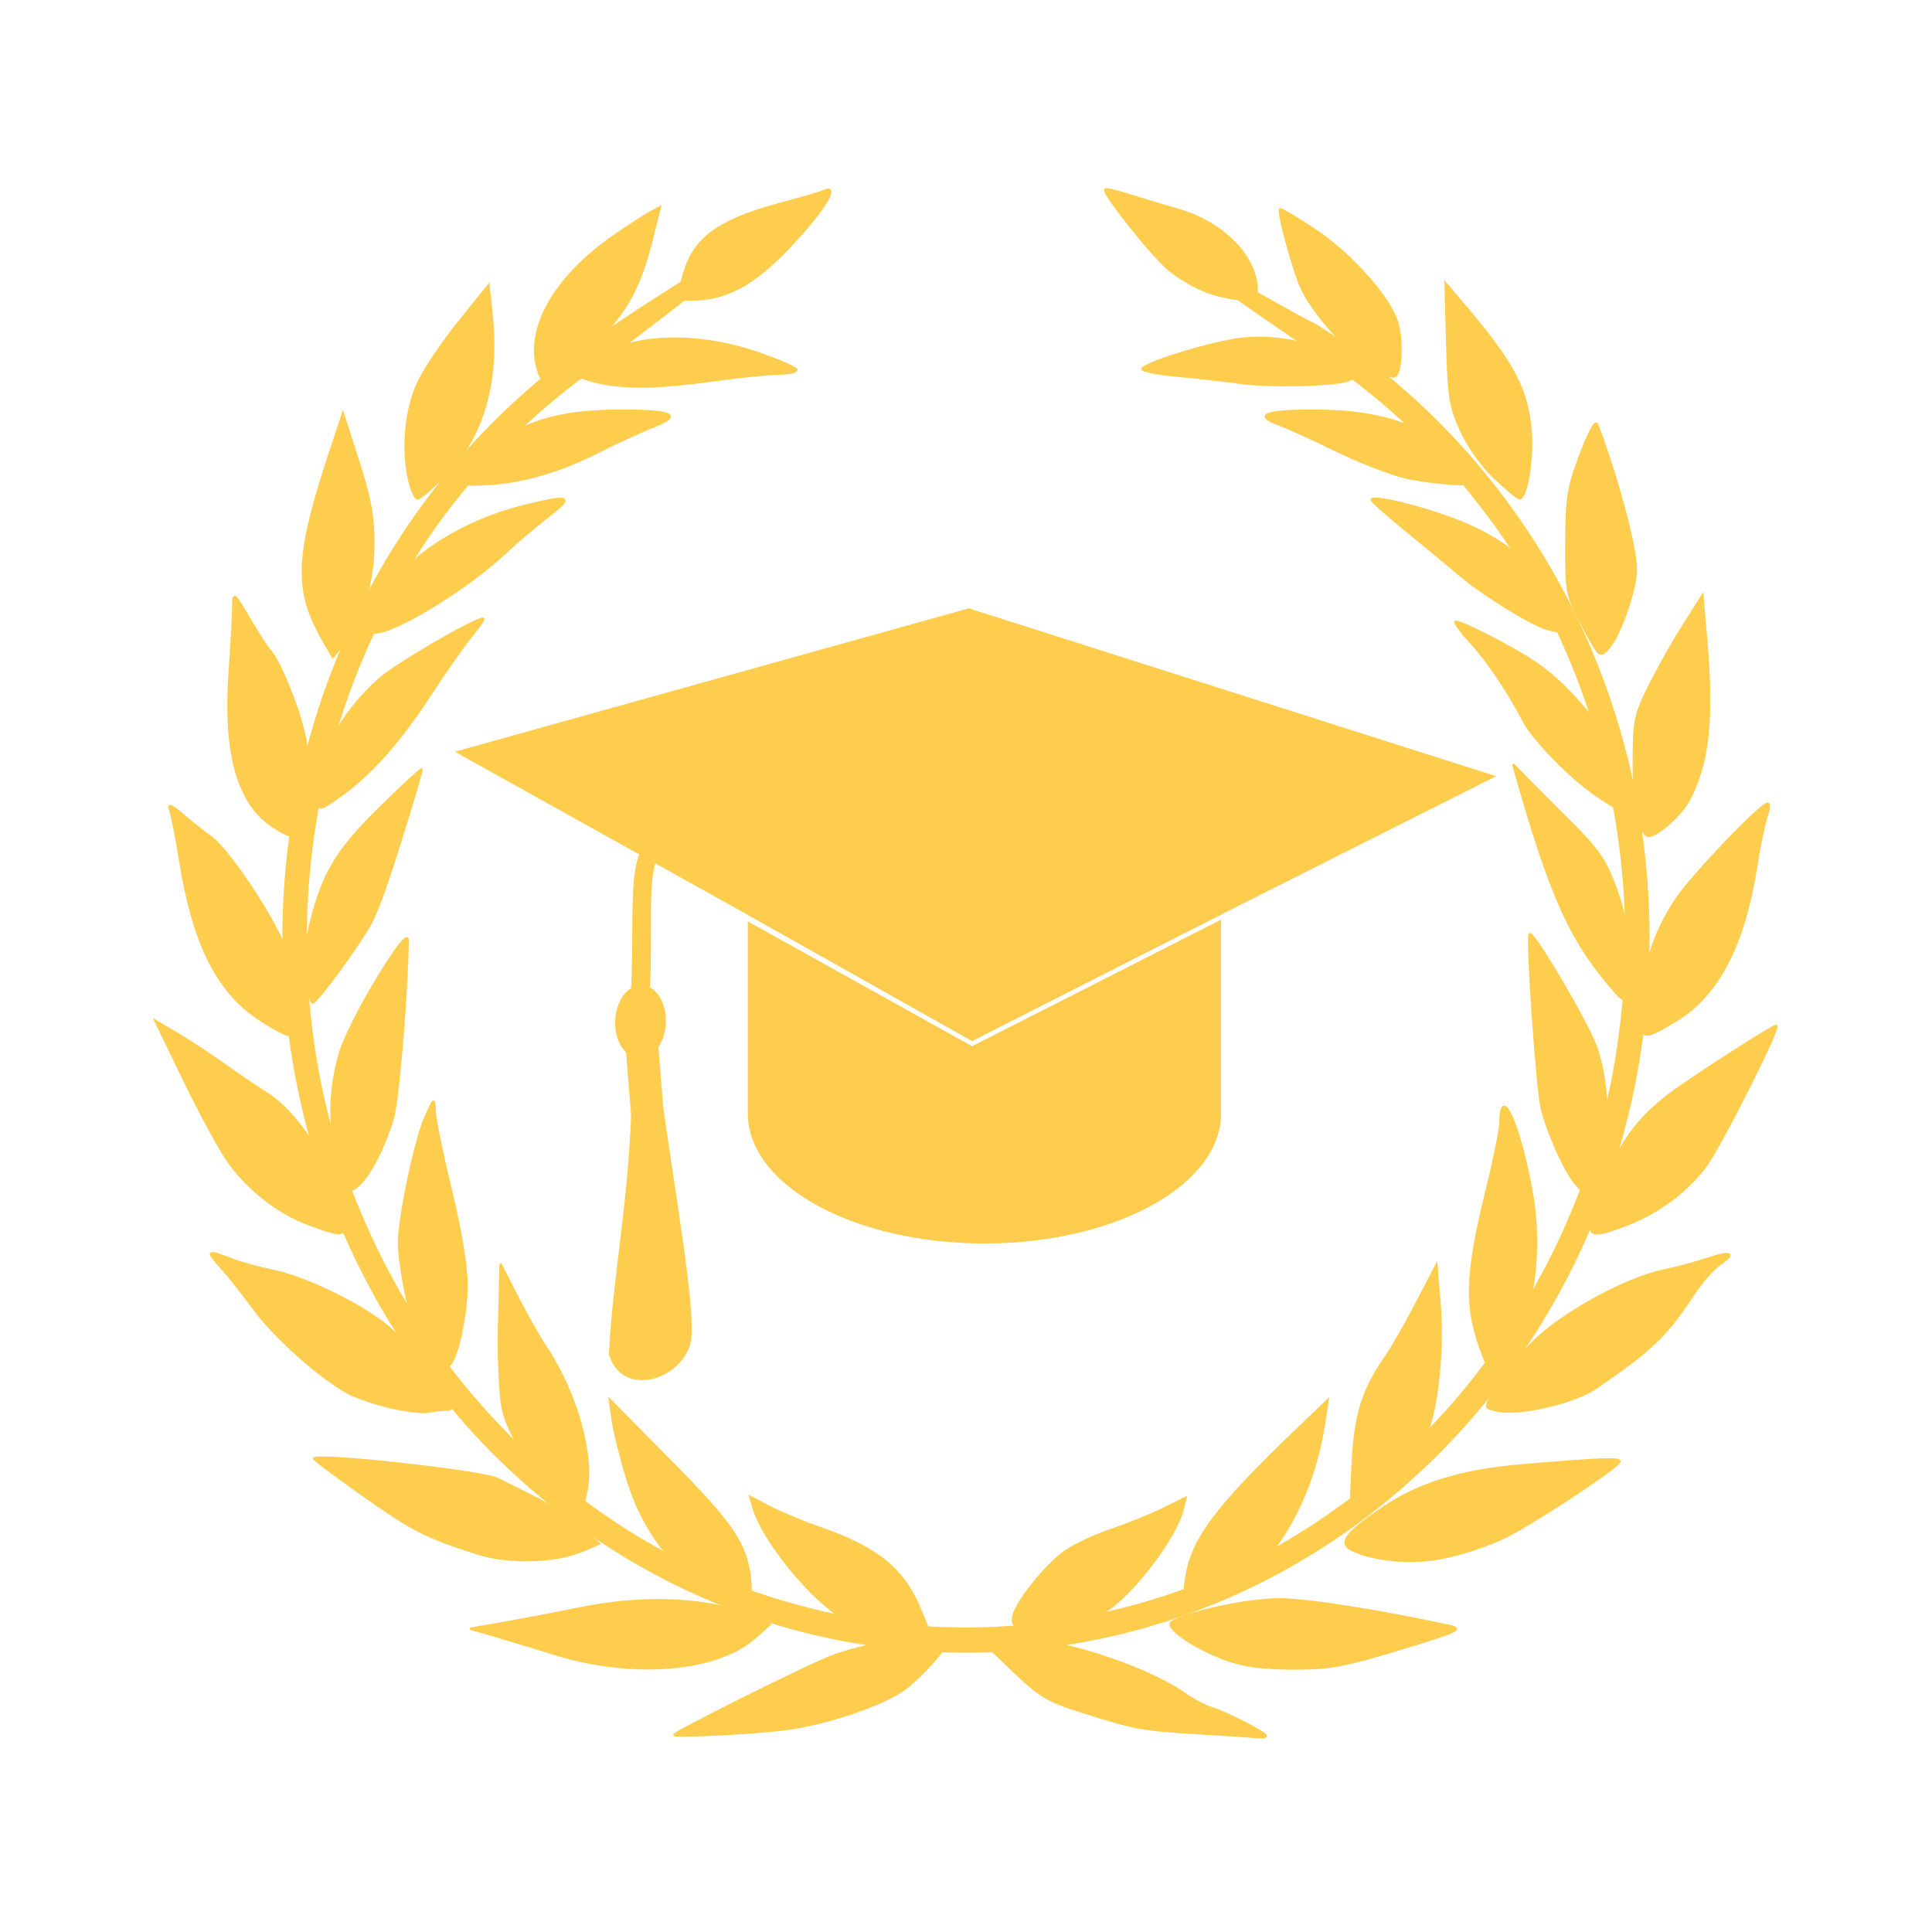 <?xml version="1.0" encoding="utf-8"?>
<!-- Generator: Adobe Illustrator 18.1.1, SVG Export Plug-In . SVG Version: 6.00 Build 0)  -->
<svg version="1.1" id="Слой_1" xmlns="http://www.w3.org/2000/svg" xmlns:xlink="http://www.w3.org/1999/xlink" x="0px" y="0px"
	 viewBox="163.803 49.188 850.394 850.394"
	 enable-background="new 163.803 49.188 850.394 850.394" xml:space="preserve">
<rect x="163.803" y="51.107" display="none" fill="#394B5F" width="850.394" height="848.556"/>
<g id="layer1">
	<g id="g22249">
		
			<path id="path18706" fill="#FFCD4D" stroke="#FFCD4D" stroke-width="2.748" stroke-linecap="round" stroke-linejoin="round" d="
			M427.24,198.48c-82.828,55.752-137.77,152.95-137.77,263.56
			c0,172.92,134.17,313.24,299.5,313.24S888.5,634.96,888.5,462.04
			c0-114.15-58.51-214.06-145.82-268.83c-19.972-9.625-109.8-64.749,0,9.944
			c27.871,18.103,52.915,40.936,73.368,67.654c50.724,64.739,73.047,152.25,61.484,235.08
			c-11.212,85.658-60.059,164.26-128.96,211.32
			c-67.714,47.292-154.87,61.453-233.51,39.81
			c-83.922-22.091-155.9-86.607-191.61-168.92
			c-38.302-86.028-33.719-191.16,10.395-273.8
			c22.158-42.643,54.816-78.766,93.398-105.64c109.05-81.636,27.966-29.223,0-10.176
			L427.24,198.48z"/>
		<path id="path17799" fill="#FFCD4D" stroke="#FFCD4D" stroke-width="1.015" d="M460.64,812.77
			c0.003-1.154,58.147-30.154,68.561-34.196
			c14.373-5.579,38.063-9.593,46.46-7.872l6.103,1.25l-6.815,8.158
			c-3.748,4.487-9.977,10.358-13.84,13.048
			c-9.323,6.49-32.133,14.252-49.595,16.876
			c-12.301,1.848-50.876,3.923-50.873,2.736L460.64,812.77z M692.15,812.134
			c-26.108-1.577-28.094-1.941-52.434-9.608
			c-14.562-4.587-18.286-6.804-29.527-17.578l-12.864-12.328l5.68-1.591
			c14.613-4.093,61.509,9.408,82.048,23.62c3.903,2.701,9.332,5.579,12.064,6.396
			c6.228,1.862,23.847,10.868,23.847,12.19c0,0.541-1.118,0.839-2.484,0.661
			s-13.215-0.971-26.331-1.763L692.15,812.134z M407.97,777.203
			c-10.93-3.397-23.761-7.289-28.514-8.65l-8.642-2.474l14.604-2.528
			c8.032-1.39,23.271-4.302,33.864-6.47c29.541-6.046,59.13-4.289,78.27,4.645
			l5.117,2.389l-6.389,5.715c-16.736,14.97-53.884,18.072-88.31,7.372
			L407.97,777.203z M703.21,779.556c-14.215-5.238-27.201-14.353-23.484-16.484
			c7.766-4.453,33.679-9.933,46.97-9.933c12.253,0,44.525,5.058,75.312,11.803
			c5.804,1.272,3.352,2.393-22.051,10.084c-24.93,7.548-30.968,8.643-47.268,8.58
			c-13.381-0.053-21.752-1.203-29.479-4.05L703.21,779.556z M538.84,763.134
			c-12.545-3.724-38.648-33.995-43.407-50.338l-1.373-4.714l8.583,4.486
			c4.72,2.467,14.765,6.64,22.321,9.273
			c25.131,8.757,36.689,18.225,43.933,35.988l3.069,7.525l-13.441-0.184
			c-7.392-0.101-16.251-1.018-19.686-2.037L538.84,763.134z M609.671,761.728
			c0-5.549,14.168-23.646,23.428-29.924c4.086-2.771,13.159-6.964,20.161-9.319
			c7.002-2.355,17.137-6.459,22.522-9.121l9.791-4.839l-1.266,5.167
			c-3.058,12.484-22.433,37.762-34.492,45.002
			c-6.925,4.158-12.319,5.535-24.512,6.258c-14.703,0.872-15.633,0.68-15.633-3.224
			L609.671,761.728z M484.471,751.729c-21.477-7.848-36.674-25.618-44.79-52.373
			c-2.746-9.051-5.546-20.409-6.222-25.239l-1.23-8.782l26.765,27.105
			c27.619,27.97,33.252,36.34,34.97,51.964
			c0.999,9.084-0.824,10.491-9.492,7.324L484.471,751.729z M685.721,745.03
			c2.349-17.94,12.541-31.683,50.34-67.873l12.127-11.611l-1.614,10.458
			c-5.17,33.508-22.247,62.688-42.279,72.244
			c-5.594,2.668-12.3,4.861-14.903,4.872c-4.373,0.018-4.652-0.596-3.671-8.089
			L685.721,745.03z M374.181,733.022c-22.876-7.273-28.8-10.288-50.701-25.802
			c-12.126-8.59-21.776-15.818-21.444-16.063c3.003-2.206,74.662,5.795,80.939,9.038
			c1.721,0.889,8.942,4.517,16.046,8.063c7.104,3.545,16.407,9.585,20.672,13.422
			l7.754,6.976l-7.133,3.053c-11.854,5.075-32.456,5.661-46.134,1.312
			L374.181,733.022z M768.931,734.661c-4.762-0.959-9.926-2.822-11.477-4.141
			c-3.658-3.11-0.18-7.233,14.553-17.252
			c16.302-11.086,34.709-16.792,61.616-19.098
			c34.642-2.97,44.056-3.307,42.987-1.541c-2.282,3.771-43.21,30.369-52.763,34.289
			c-22.279,9.142-37.391,11.273-54.917,7.743L768.931,734.661z M411.461,707.732
			c-12.48-9.648-23.701-26.083-26.348-38.591
			c-1.265-5.979-1.982-22.316-1.63-37.142l0.629-26.468l7.262,14.252
			c3.994,7.839,9.603,17.758,12.465,22.044
			c13.898,20.817,21.653,49.029,17.842,64.915l-1.799,7.501l-8.421-6.51
			L411.461,707.732z M759.181,693.806c1.052-21.957,4.434-32.794,14.952-47.901
			c2.471-3.549,8.417-13.978,13.214-23.175l8.721-16.722l1.392,17.115
			c1.673,20.582-1.124,46.984-6.137,57.913
			c-3.915,8.536-20.788,27.079-28.478,31.295l-4.674,2.563l1.01-21.088
			L759.181,693.806z M336.161,668.707c-6.702-1.519-15.191-4.354-18.865-6.3
			c-11.991-6.353-32.43-24.485-41.41-36.737
			c-4.836-6.597-11.477-14.973-14.759-18.612c-6.731-7.464-6.334-7.811,4.212-3.686
			c4.121,1.612,12.518,3.942,18.66,5.179
			c12.829,2.583,35.05,12.988,47.553,22.268
			c9.502,7.052,24.294,23.973,28.853,33.004c2.711,5.372,2.665,5.844-0.58,5.869
			c-1.941,0.015-5.317,0.421-7.503,0.902s-9.458-0.368-16.159-1.887L336.161,668.707
			z M823.791,670.259c-3.006-0.476-5.465-1.329-5.465-1.895
			c0-4.045,12.154-20.717,21.623-29.661c13.074-12.349,39.9-26.841,55.978-30.24
			c5.958-1.26,14.752-3.61,19.543-5.224c10.322-3.477,12.554-2.457,5.292,2.417
			c-2.872,1.928-8.299,8.185-12.06,13.906
			c-11.624,17.678-17.974,23.74-42.391,40.471
			c-9.204,6.307-32.258,11.851-42.518,10.226L823.791,670.259z M352.791,643.211
			c-5.153-6.168-7.618-11.897-10.103-23.486c-1.808-8.43-3.288-18.866-3.288-23.19
			c0-11.322,7.254-45.795,11.738-55.781c3.773-8.403,3.827-8.436,4.001-2.411
			c0.097,3.359,3.29,18.934,7.097,34.612c4.336,17.857,6.931,33.499,6.947,41.877
			c0.025,13.23-4.389,33.252-7.808,35.417c-0.973,0.616-4.836-2.551-8.584-7.038
			L352.791,643.211z M816.601,645.648c-8.049-20.835-7.742-34.456,1.638-72.693
			c3.296-13.437,6.005-26.897,6.019-29.91c0.083-17.802,8.803,2.309,13.968,32.215
			c4.965,28.745-1.47,62.238-13.743,71.535l-5.754,4.359l-2.127-5.506
			L816.601,645.648z M299.931,588.124c-14.246-5.183-28.514-16.665-37.022-29.794
			c-3.838-5.922-12.308-21.792-18.823-35.267l-11.845-24.5l9.363,5.515
			c5.15,3.033,14.59,9.235,20.978,13.783c6.388,4.547,14.751,10.218,18.584,12.602
			c14.388,8.948,30.711,35.036,33.632,53.753c1.475,9.453,0.835,9.622-14.867,3.909
			L299.931,588.124z M864.031,589.177c0-1.716,2.808-10.579,6.24-19.696
			c7.023-18.659,16.318-30.414,33.272-42.078
			c15.501-10.665,40.782-26.711,42.096-26.718
			c2.097-0.012-23.946,51.851-30.839,61.414
			c-8.067,11.19-21.402,21.083-35.575,26.39
			c-12.345,4.623-15.194,4.752-15.194,0.689L864.031,589.177z M313.761,562.836
			c-5.348-14.644-5.413-33.163-0.178-50.528
			c4.257-14.122,29.772-56.503,29.677-49.295
			c-0.313,23.697-4.284,71.216-6.571,78.626
			c-3.901,12.645-9.91,24.407-14.768,28.908c-3.93,3.641-4.059,3.519-8.16-7.711
			L313.761,562.836z M857.541,570.41c-4.799-5.459-12.594-22.799-15.178-33.763
			c-2.031-8.616-6.588-74.764-5.251-76.222
			c1.487-1.622,25.446,39.006,29.143,49.418
			c6.122,17.24,6.062,41.182-0.135,54.459c-2.483,5.319-4.724,9.671-4.981,9.671
			c-0.257,0-1.876-1.603-3.599-3.563L857.541,570.41z M277.411,497.41
			c-18.171-12.26-28.431-32.977-34.277-69.215
			c-1.644-10.191-3.63-20.269-4.414-22.396c-1.093-2.966,0.245-2.445,5.746,2.242
			c3.944,3.359,9.356,7.658,12.028,9.553c8.364,5.932,29.679,38.436,33.574,51.198
			c4.404,14.425,4.957,35.957,0.925,35.957c-1.487,0-7.599-3.303-13.582-7.339
			L277.411,497.41z M886.561,489.596c1.472-17.842,6.062-31.26,15.407-45.044
			c6.99-10.311,36.952-41.6,39.835-41.6c0.893,0,0.741,2.377-0.337,5.281
			c-1.078,2.905-3.216,13.212-4.751,22.905
			c-5.397,34.077-16.763,55.932-34.835,66.983
			c-16.095,9.842-16.802,9.448-15.319-8.524L886.561,489.596z M298.611,479.606
			c-0.903-7.401-0.295-15.067,1.895-23.923
			c5.489-22.191,11.579-32.286,30.915-51.245
			c9.852-9.66,17.913-17.096,17.913-16.525c0,0.571-1.43,5.792-3.178,11.601
			c-9.674,32.156-15.722,49.789-19.294,56.249
			c-5.488,9.925-23.679,34.734-25.468,34.734c-0.8,0-2.052-4.901-2.783-10.891
			H298.611z M870.471,480.66c-16.119-19.585-24.792-39.507-39.15-89.925
			l-1.45-5.09l4.932,5.09c2.713,2.799,11.659,11.792,19.88,19.984
			c12.737,12.69,15.744,17.058,20.325,29.522
			c5.717,15.553,8.42,38.015,5.513,45.796c-1.699,4.546-2.03,4.369-10.05-5.376
			L870.471,480.66z M284.581,413.352c-15.861-9.909-22.196-31.864-19.699-68.277
			c0.85-12.4,1.568-25.45,1.595-29.001c0.048-6.276,0.238-6.134,6.829,5.09
			c3.729,6.35,8.019,12.951,9.532,14.668
			c4.087,4.639,11.933,23.868,14.797,36.265
			c2.517,10.896,1.895,22.341-2.027,37.26c-2.37,9.016-2.763,9.158-11.028,3.995
			L284.581,413.352z M885.481,412.621c-1.613-2.909-2.545-12.381-2.554-25.959
			c-0.014-20.028,0.391-22.213,6.414-34.612c3.536-7.279,10.335-19.408,15.109-26.954
			l8.681-13.72l1.704,19.828c2.996,34.862,0.855,54.292-7.747,70.319
			c-3.527,6.571-13.914,15.678-17.882,15.678c-0.652,0-2.329-2.061-3.725-4.581
			L885.481,412.621z M303.631,399.78c0-17.214,9.871-36.083,26.918-51.456
			c7.177-6.473,42.019-26.812,45.93-26.812c0.586,0-1.754,3.436-5.2,7.635
			s-11.642,15.881-18.212,25.959c-13.16,20.185-26.155,34.882-38.863,43.952
			c-10.122,7.224-10.572,7.255-10.572,0.723L303.631,399.78z M866.981,399.629
			c-11.781-7.976-28.583-25.186-32.869-33.668
			c-5.86-11.596-15.892-26.44-23.12-34.21
			c-3.615-3.887-6.574-7.841-6.574-8.786s9.002,3.103,20.004,8.998
			c15.683,8.403,22.751,13.702,32.725,24.533
			c12.679,13.77,15.521,19.772,19.826,41.874c1.561,8.012,0.23,8.18-9.992,1.259
			L866.981,399.629z M306.241,331.302c-12.869-22.345-12.371-36.868,2.843-82.914
			l5.661-17.135l6.718,20.879c5.293,16.452,6.713,24.187,6.695,36.476
			c-0.026,17.114-5.402,34.937-13.419,44.486l-4.428,5.275l-4.07-7.068
			L306.241,331.302z M866.671,335.464c-1.19-1.515-4.729-7.793-7.865-13.952
			c-5.301-10.414-5.692-12.766-5.573-33.594
			c0.114-19.988,0.788-24.147,6.273-38.683c3.713-9.839,6.604-15.079,7.304-13.234
			c8.706,22.951,17.021,53.914,17.064,63.548
			c0.039,8.603-6.446,27.797-11.589,34.304c-2.824,3.572-3.842,3.865-5.614,1.61
			V335.464z M326.641,323.039c6.844-22.112,35.125-43.245,68.738-51.363
			c19.757-4.772,21.149-4.032,9.412,5.003c-5.789,4.456-13.703,11.149-17.588,14.873
			c-16.637,15.948-49.101,35.997-58.368,36.048c-2.843,0.016-3.31-0.955-2.194-4.561
			L326.641,323.039z M845.351,326.157c-7.073-1.854-27.981-14.693-38.945-23.915
			c-6.011-5.057-17.363-14.446-25.226-20.864
			c-7.863-6.419-13.992-11.982-13.62-12.363c1.875-1.921,26.935,4.663,41.467,10.895
			c18.634,7.992,33.913,21.065,40.814,34.922
			c6.304,12.659,5.767,14.013-4.489,11.325L845.351,326.157z M343.771,259.924
			c-3.007-14.196-1.242-31.277,4.437-42.952
			c2.807-5.771,10.844-17.623,17.86-26.337l12.755-15.845l1.389,13.289
			c3.047,29.147-3.929,53.385-20.09,69.809
			c-5.785,5.879-11.418,10.689-12.518,10.689s-2.825-3.894-3.833-8.653
			L343.771,259.924z M821.791,259.595c-5.575-5.268-11.682-13.828-14.873-20.847
			c-4.844-10.656-5.488-14.694-6.12-38.377l-0.707-26.468l7.63,8.977
			c22.119,26.021,28.134,37.252,29.786,55.616
			c1.1,12.22-1.783,30.106-4.844,30.058c-0.778-0.012-5.67-4.044-10.873-8.959
			L821.791,259.595z M373.481,252.151c16.979-16.459,33.98-22.282,64.893-22.227
			c21.85,0.039,25.727,2.157,12.929,7.061
			c-5.252,2.012-16.703,7.285-25.447,11.717
			c-17.42,8.83-35.905,13.676-52.375,13.731l-10.643,0.035l10.643-10.318V252.151z
			 M783.561,259.575c-6.558-1.372-20.419-6.648-30.802-11.724
			c-10.383-5.076-22.223-10.458-26.311-11.959
			c-10.707-3.934-5.69-5.931,14.989-5.968
			c31.77-0.057,51.913,7.342,68.845,25.286l6.848,7.258l-10.823-0.199
			c-5.953-0.11-16.188-1.322-22.746-2.694L783.561,259.575z M428.321,217.76
			c-4.111-0.817-8.039-2.064-8.729-2.771c-2.254-2.309,3.211-6.955,13.782-11.718
			c15.871-7.15,40.567-6.702,63.529,1.153c9.564,3.272,17.388,6.676,17.388,7.565
			c0,0.889-3.353,1.624-7.452,1.633c-4.099,0.009-17.289,1.366-29.312,3.014
			c-23.329,3.199-37.17,3.515-49.206,1.124L428.321,217.76z M710.031,217.719
			c-6.558-0.914-19.345-2.352-28.415-3.195c-9.07-0.844-15.777-2.25-14.904-3.125
			c3.356-3.364,32.091-11.9,44.414-13.194
			c14.916-1.566,34.527,2.66,43.825,9.443c6.624,4.832,7.176,6.998,2.277,8.927
			c-5.681,2.237-34.364,2.932-47.197,1.144L710.031,217.719z M400.151,210.337
			c-4.351-17.76,8.679-39.786,33.844-57.209c6.456-4.47,13.656-9.163,16-10.429
			l4.262-2.302l-3.544,14.114c-4.986,19.861-10.588,30.671-22.106,42.658
			c-8.154,8.487-22.371,18.472-26.3,18.472c-0.472,0-1.442-2.387-2.157-5.304
			L400.151,210.337z M768.461,211.58c-9.339-5.05-27.283-25.233-31.885-35.864
			c-3.802-8.782-10.433-33.265-9.307-34.362c0.361-0.351,7.139,3.662,15.064,8.918
			c16.033,10.635,33.312,30.016,36.491,40.93c2.418,8.302,1.67,22.847-1.218,23.677
			c-1.093,0.314-5.208-1.171-9.146-3.3L768.461,211.58z M463.701,174.413
			c4.145-19.718,14.403-27.83,45.625-36.078c7.651-2.021,15.566-4.37,17.589-5.218
			c6.977-2.928-2.071,10.834-17.552,26.694
			c-14.871,15.236-26.516,21.219-41.295,21.219c-5.458,0-5.686-0.346-4.368-6.617
			L463.701,174.413z M695.271,177.677c-4.844-1.737-12.343-6.045-16.664-9.574
			c-7.371-6.018-29.697-34.048-28.278-35.501
			c0.357-0.366,4.995,0.714,10.308,2.4c5.312,1.686,15.346,4.715,22.296,6.732
			c19.354,5.615,34.062,20.797,34.062,35.159c0,3.33-1.26,4.118-6.458,4.04
			c-3.552-0.053-10.422-1.518-15.266-3.256L695.271,177.677z"/>
	</g>
</g>
<g>
	<polygon fill="#FFCD4D" points="822.369,390.844 590.236,316.952 364.012,380.071 
		591.67,506.862 	"/>
	<path id="rect3614-4" fill="#FFCD4D" d="M441.885,529.539l12.871-0.038
		c5.742,43.04,16.892,102.974,12.503,112.513
		c-5.731,15.772-30.333,21.639-35.427,3.233
		c1.56-34.403,9.387-69.858,10.053-115.709L441.885,529.539z"/>
	<path id="path3605-7-8" fill="#FFCD4D" d="M612.514,379.363
		c-8.368,6.152-24.976-6.667-27.909-1.624c-0.307,0.529-0.132,3.587-0.121,4.493
		c6.457,7.342,19.404,7.934,27.548,1.072l0.481-3.94L612.514,379.363z"/>
	<path id="rect3617-6" fill="#FFCD4D" d="M593.21,378.379l6.838,3.227
		c-35.484,11.756-128.562,21.488-146.554,45.143
		c-5.423,7.27-1.719,41.216-4.095,61.705l-8.144-0.225
		c1.836-20.055-0.644-50.055,3.412-61.481
		c4.393-11.637,21.386-26.384,148.547-48.37l0,0l0,0L593.21,378.379z"/>
	<polygon id="rect3612-5" fill="#FFCD4D" points="438.84,505.966 453.074,503.571 455.801,537.359 
		441.567,539.754 	"/>
	<path id="rect3723-0" fill="#FFCD4D" d="M610.982,374.326c26.157-11.419,53.238-20.937,84.779-19.116
		c1.428-0.435,3.684,3.378-1.48,3.391c-27.875,0.613-54.316,10.677-81.169,18.014
		c-3.412,1.52-4.197-1.467-2.127-2.29L610.982,374.326z"/>
	<path id="rect3723-1-9" fill="#FFCD4D" d="M611.141,382.811
		c30.104,10.614,60.331,23.851,90.283,51.856c1.567,0.763,2.208,6.359-2.822,2.077
		c-27.373-22.584-57.202-34.756-86.324-49.934c-3.939-1.355-3.486-4.922-1.137-4.003
		L611.141,382.811z"/>
	<path id="rect3723-1-2-0" fill="#FFCD4D" d="M593.678,375.199
		c-29.62-13.086-60.545-24.844-98.041-28.511
		c-1.639-0.569-4.739,2.031,1.363,2.874c32.88,4.967,62.992,17.047,93.899,27.074
		c3.86,1.73,5.128-0.464,2.775-1.437L593.678,375.199z"/>
	<path id="path3610-0" fill="#FFCD4D" d="M456.89,499.325
		c-0.318,8.917-5.568,15.968-11.726,15.749
		c-6.158-0.22-10.892-7.627-10.574-16.544c0.315-8.918,5.563-15.972,11.721-15.757
		s10.895,7.619,10.58,16.536c-0,0.006-0,0.011-0.001,0.017H456.89z"/>
	<path id="rect3723-8-8-1-8" fill="#FFCD4D" d="M502.685,352.685
		c26.938,3.887,54.173,9.361,82.245,23.862c1.418,0.331,2.382,3.686-2.302,1.508
		c-25.435-11.416-52.247-16.276-78.662-23.027
		c-3.522-0.488-3.388-2.701-1.279-2.342L502.685,352.685z"/>
	<path id="path3605-6" fill="#FFCD4D" d="M612.514,379.363c-6.495,6.295-21.818,5.531-28.009-1
		c0.164-4.596,6.567-8.097,14.301-7.821c7.734,0.276,13.871,4.225,13.707,8.821
		H612.514z"/>
	<path id="rect3723-8-1" fill="#FFCD4D" d="M616.308,378.53
		c26.157-11.419,53.238-20.937,84.779-19.116c1.428-0.436,3.684,3.378-1.48,3.391
		c-27.875,0.613-54.316,10.677-81.174,18.014c-3.412,1.52-4.197-1.467-2.127-2.29
		L616.308,378.53z"/>
	<path id="rect3723-8-8-3" fill="#FFCD4D" d="M606.683,385.928
		c30.427,10.847,60.969,24.332,91.195,52.664c1.584,0.776,2.217,6.406-2.86,2.072
		c-27.632-22.866-57.778-35.279-87.196-50.708
		c-3.981-1.386-3.514-4.969-1.139-4.031L606.683,385.928z"/>
</g>
<g>
	<polygon fill="#FDCC4F" points="493.144,451.998 591.653,507.436 591.653,507.465 591.669,507.436 
		700.246,452.271 700.312,452.239 700.312,452.239 701.25,451.756 701.25,429.855 
		492.97,429.855 492.97,451.903 493.144,452.006 	"/>
	<path fill="#FDCC4F" d="M592.576,509.221l-0.936,0.447l-0.016-0.008l-0,0.008
		l-0.356-0.198l-0.51-0.272l-0.078-0.001l0.023-0.042L493.406,455.007v0
		l-0.135-0.075l-0.302-0.169v86.468h0.064
		c1.838,30.707,47.727,55.291,104.076,55.291c56.349,0,102.238-24.584,104.076-55.291
		H701.25v-87.22l-0.097,0.046L592.576,509.221z"/>
</g>
</svg>
